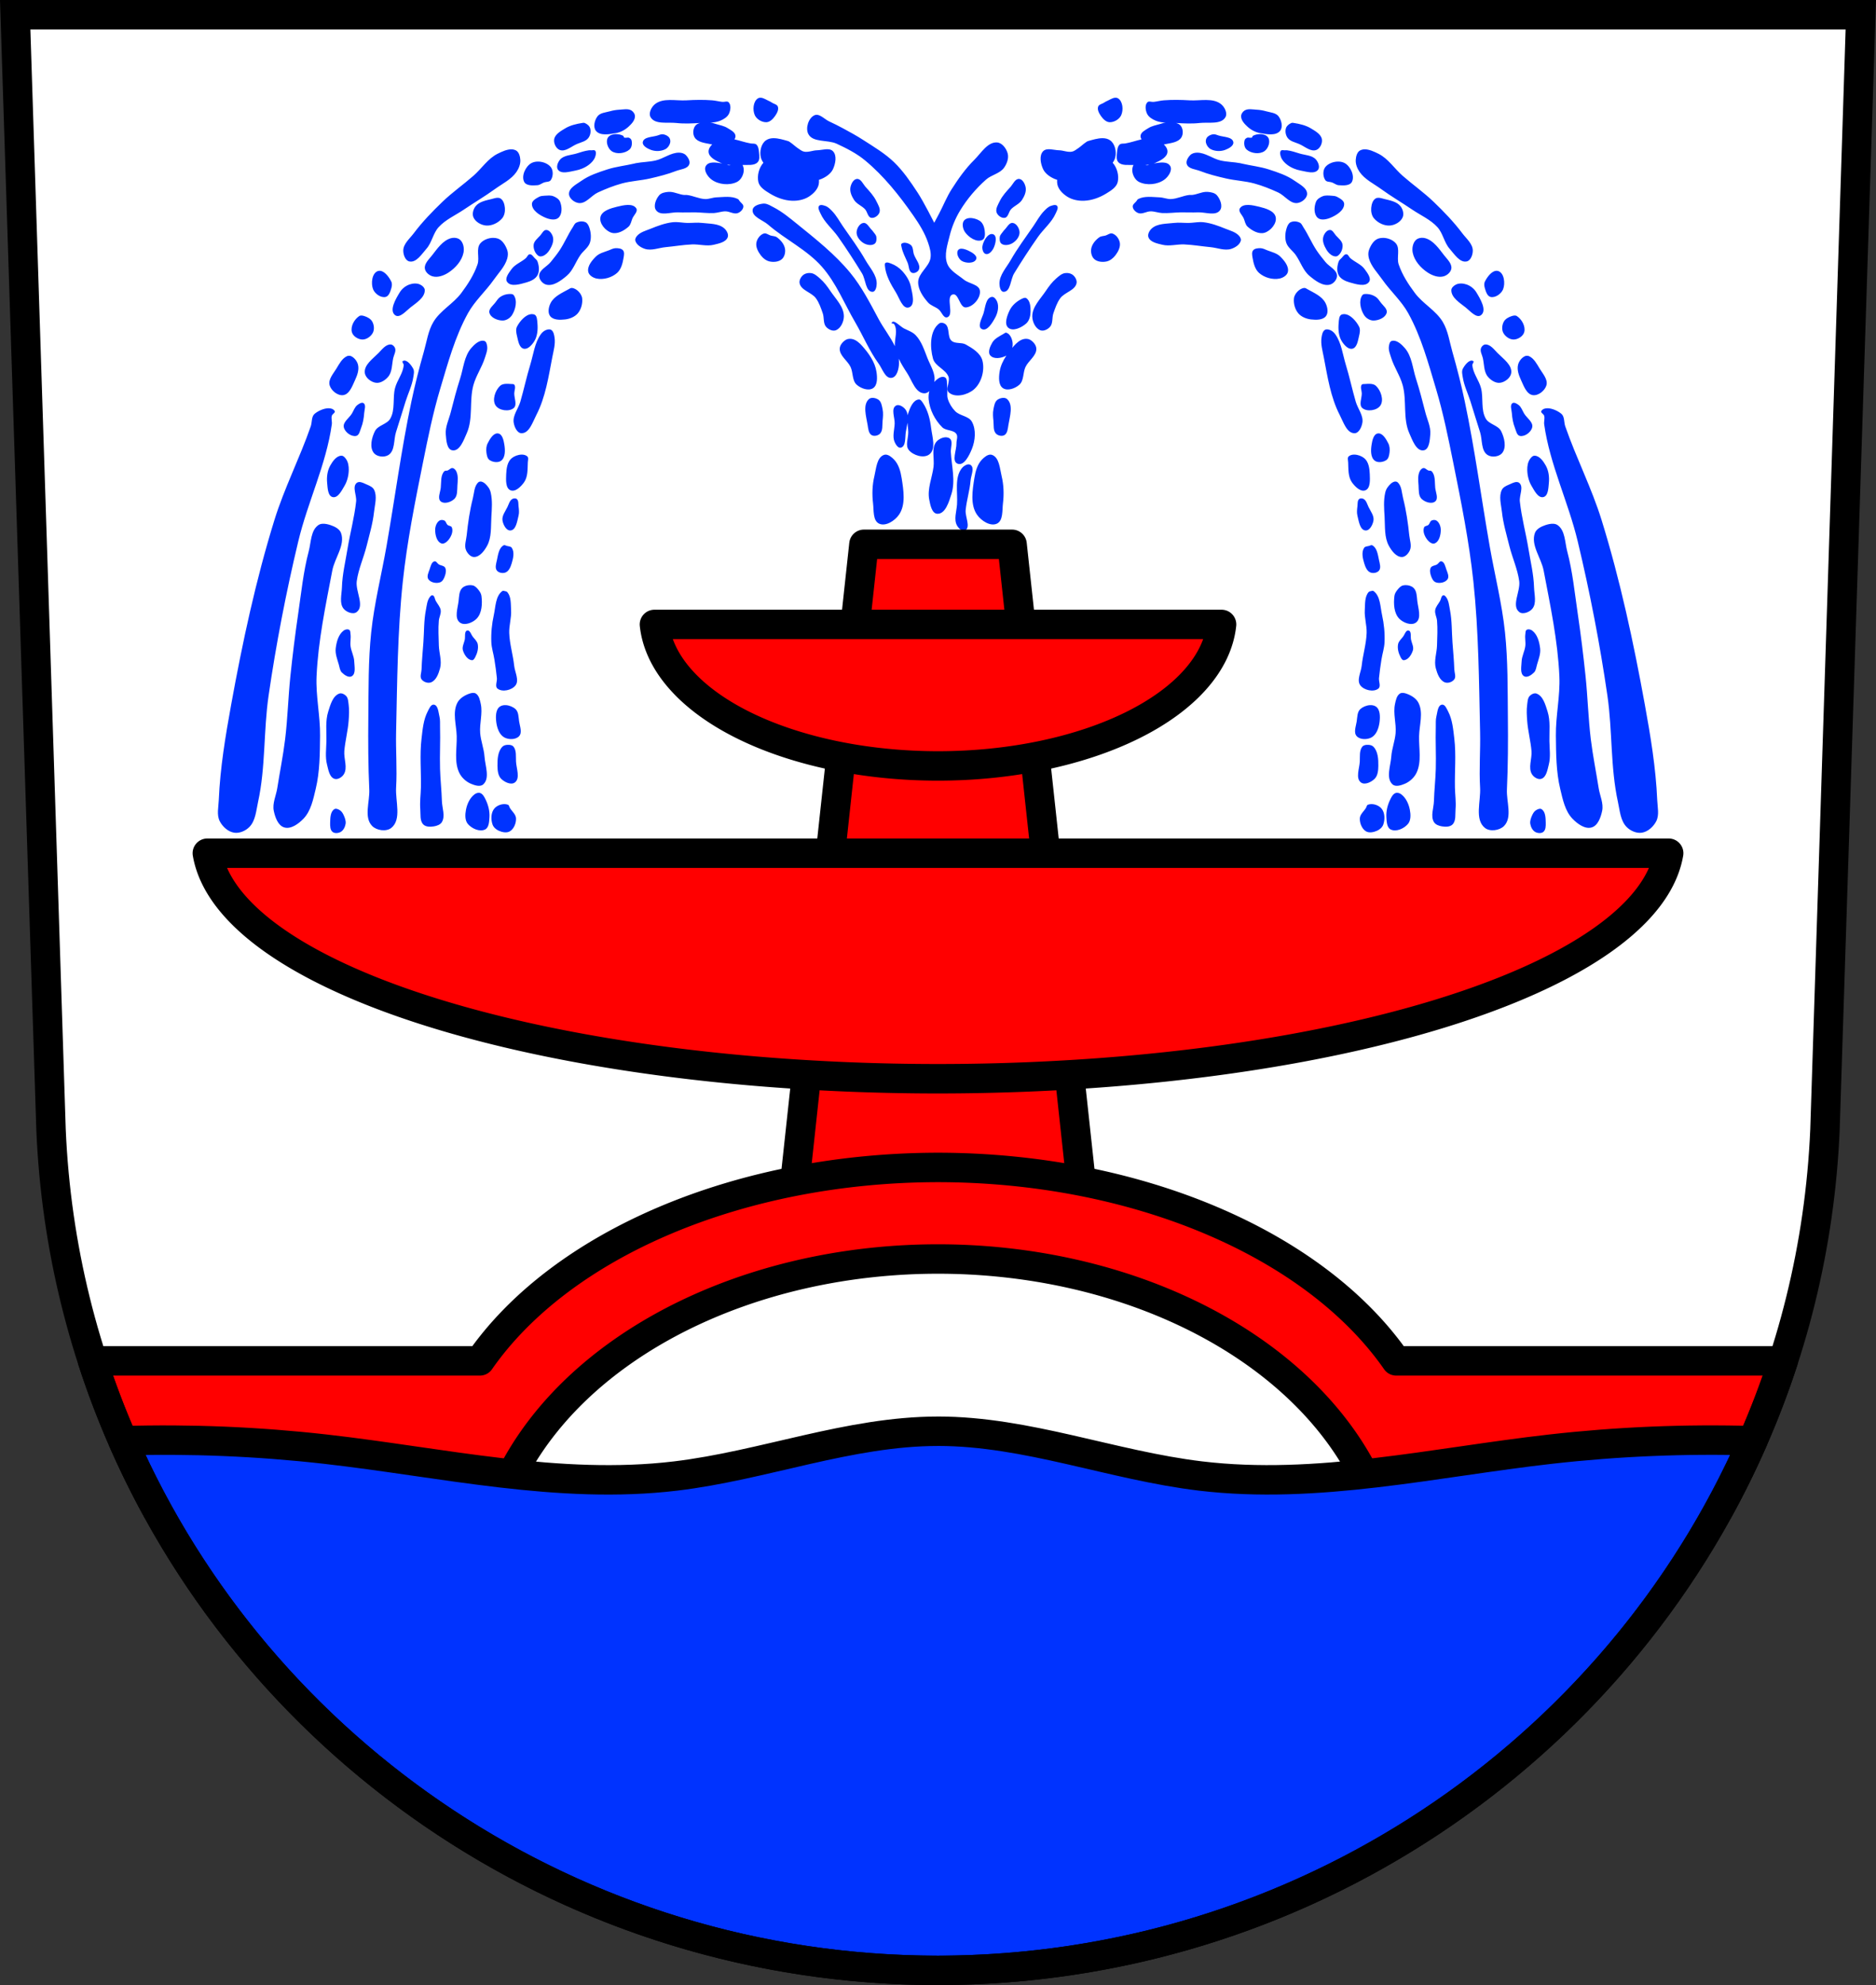 <svg xmlns="http://www.w3.org/2000/svg" width="701.33" height="741.77" viewBox="0 0 701.334 741.769"><rect x="0" y="0" width="701.334" height="741.769" fill="#333333" stroke="none"/><g transform="translate(-13.875-68.906)"><g fill-rule="evenodd"><path d="m19.555 74.41l13.398 416.62c7.415 175.25 153.92 314.05 331.59 314.14 177.51-.215 324.07-139.06 331.59-314.14l13.398-416.62h-344.98z" fill="#fff"/><path d="m298.28 105.41c-.374-.023-.73.047-1.059.256-1.795 1.143-2.042 4.335-1.168 6.275.699 1.552 2.678 2.702 4.379 2.627 1.322-.058 2.45-1.253 3.211-2.336.7-.995 1.438-2.359 1.021-3.502-.3-.824-1.448-.99-2.189-1.459-.24-.152-.467-.33-.729-.439-1.078-.451-2.346-1.352-3.467-1.422m132.53 0c-1.121.07-2.389.971-3.467 1.422-.262.11-.489.288-.729.439-.741.469-1.889.635-2.189 1.459-.416 1.143.322 2.507 1.021 3.502.761 1.083 1.889 2.277 3.211 2.336 1.7.075 3.68-1.075 4.379-2.627.874-1.94.627-5.132-1.168-6.275-.328-.209-.685-.279-1.059-.256m-155.48.818c-1.607.006-3.214.067-4.816.166-3.963.244-8.75-1.054-11.822 1.461-1.31 1.072-2.436 3.342-1.605 4.816 1.616 2.869 6.36 1.822 9.633 2.189 2.936.329 5.913.171 8.863.002-.641.152-1.22.419-1.656.9-1 1.106-1.15 3.182-.381 4.461 1.118 1.86 3.864 2.115 5.99 2.549.192.039.394.074.59.113-.809.763-1.377 1.675-1.355 2.689.045 2.074 2.692 3.365 4.588 4.207.178.079.363.137.545.203-2.303-.384-5.091-.86-6.152.943-.937 1.591.676 4.01 2.166 5.098 2.549 1.865 6.591 2.271 9.432.893 1.41-.684 2.371-2.394 2.549-3.951.088-.771-.029-1.718-.426-2.42l.045-.002c1.898-.082 4.293.352 5.607-1.02.86-.898.632-2.458.51-3.695-.102-1.03-.235-2.257-1.02-2.932-.524-.451-1.356-.272-2.039-.383-2.01-.326-4.081-1.084-6.121-1.535.25-.395.405-.82.385-1.268-.063-1.38-1.763-2.195-2.932-2.932-1.296-.817-2.862-1.098-4.332-1.529-.712-.209-1.426-.492-2.168-.51 1.315-.074 2.607-.253 3.805-.76 1.274-.539 2.64-1.367 3.211-2.627.582-1.286.838-3.22-.146-4.232-.544-.559-1.559-.063-2.334-.146-1.272-.137-2.519-.486-3.795-.584-1.601-.122-3.209-.172-4.816-.166m178.44 0c-1.607-.006-3.216.044-4.816.166-1.276.098-2.522.447-3.795.584-.775.084-1.79-.413-2.334.146-.984 1.012-.729 2.946-.146 4.232.571 1.26 1.937 2.088 3.211 2.627 1.198.507 2.489.686 3.805.76-.742.017-1.456.301-2.168.51-1.47.431-3.036.713-4.332 1.529-1.169.737-2.869 1.551-2.932 2.932-.02.448.135.873.385 1.268-2.04.451-4.108 1.209-6.121 1.535-.683.11-1.515-.068-2.039.383-.784.675-.917 1.902-1.02 2.932-.123 1.238-.351 2.797.51 3.695 1.314 1.372 3.709.938 5.607 1.02l.045.002c-.397.702-.514 1.649-.426 2.42.178 1.557 1.139 3.267 2.549 3.951 2.841 1.379 6.883.972 9.432-.893 1.49-1.09 3.103-3.506 2.166-5.098-1.062-1.804-3.849-1.328-6.152-.943.182-.066.367-.124.545-.203 1.896-.842 4.543-2.133 4.588-4.207.022-1.014-.546-1.927-1.355-2.689.196-.039.398-.074.59-.113 2.126-.434 4.872-.689 5.99-2.549.769-1.279.621-3.355-.381-4.461-.436-.481-1.015-.748-1.656-.9 2.95.169 5.927.328 8.863-.002 3.272-.367 8.02.68 9.633-2.189.83-1.475-.296-3.744-1.605-4.816-3.073-2.515-7.859-1.217-11.822-1.461-1.602-.099-3.209-.16-4.816-.166m-206.01 3.492c-.781.016-1.591.14-2.346.178-1.182.06-2.363.262-3.502.584-1.617.457-3.66.555-4.672 1.896-1.09 1.445-1.711 3.985-.582 5.4 1.557 1.954 4.982 1.306 7.443.875 1.715-.3 3.38-1.165 4.67-2.334 1.15-1.042 2.464-2.389 2.48-3.941.009-.851-.586-1.746-1.313-2.189-.645-.393-1.399-.485-2.18-.469m233.59 0c-.781-.016-1.534.075-2.18.469-.727.443-1.322 1.338-1.313 2.189.017 1.552 1.33 2.899 2.48 3.941 1.29 1.169 2.955 2.034 4.67 2.334 2.461.431 5.886 1.079 7.443-.875 1.129-1.416.508-3.955-.582-5.4-1.012-1.342-3.055-1.439-4.672-1.896-1.139-.322-2.32-.524-3.502-.584-.755-.038-1.565-.162-2.346-.178m-162.32 2.092c-.23.015-.458.068-.686.172-2.215 1.01-3.385 4.744-2.311 6.928 1.654 3.363 7.219 2.122 10.621 3.693 3.726 1.721 7.456 3.617 10.619 6.232 7.02 5.804 12.794 13.08 18.01 20.549 2.208 3.163 4.295 6.508 5.541 10.158.63 1.844 1.23 3.847.924 5.771-.529 3.331-4.579 5.631-4.617 9-.032 2.822 1.824 5.505 3.693 7.619 1.032 1.167 2.696 1.582 3.926 2.539 1.16.903 1.824 3.423 3.232 3 2.806-.843-.745-7.75 2.076-8.541 2.201-.617 2.566 4.939 4.85 4.848 2.727-.109 5.662-3.526 5.309-6.232-.315-2.413-4.119-2.615-6-4.156-2.232-1.827-5.222-3.3-6.232-6-1.218-3.257.093-7.01.922-10.391.815-3.317 2.153-6.546 3.926-9.465 2.609-4.295 5.939-8.207 9.697-11.543 1.995-1.771 5.137-2.22 6.693-4.387 1.067-1.486 1.841-3.539 1.387-5.311-.473-1.846-2.027-3.998-3.926-4.156-3.558-.296-6 3.951-8.541 6.465-3.313 3.283-6.04 7.144-8.543 11.08-1.807 2.848-3.054 6.02-4.617 9-.606 1.159-1.848 3.463-1.848 3.463 0 0-3.867-7.715-6.232-11.313-2.622-3.987-5.34-7.999-8.773-11.313-3.412-3.292-7.559-5.739-11.543-8.311-2.462-1.589-5.04-3-7.619-4.387-1.667-.896-3.359-1.753-5.08-2.541-1.592-.729-3.245-2.583-4.854-2.48m-87.03 2.99c-.149.008-.299.036-.443.059-2.22.345-4.503.875-6.422 2.043-1.646 1-3.791 2.182-4.086 4.086-.226 1.462.67 3.39 2.043 3.941 2.099.843 4.347-1.289 6.422-2.189 1.518-.658 3.418-.989 4.379-2.336.715-1 .985-2.484.584-3.648-.303-.879-1.18-1.557-2.045-1.896-.136-.053-.283-.066-.432-.059m265.12 0c-.149-.008-.296.005-.432.059-.865.34-1.742 1.018-2.045 1.896-.401 1.165-.131 2.646.584 3.648.961 1.347 2.861 1.678 4.379 2.336 2.075.9 4.323 3.03 6.422 2.189 1.373-.552 2.269-2.479 2.043-3.941-.295-1.904-2.44-3.084-4.086-4.086-1.919-1.168-4.202-1.698-6.422-2.043-.144-.022-.294-.051-.443-.059m-253.3 4.234c-1.078.065-2.084.44-2.629 1.223-1 1.443-.12 4.093 1.314 5.109 1.833 1.298 5.03.907 6.713-.584.892-.792 1.072-2.359.73-3.502-.118-.396-.5-.704-.875-.877-.576-.265-1.372.207-1.898-.146-.181-.121-.1-.477-.291-.582-.836-.459-1.987-.706-3.064-.641m241.49 0c-1.078-.065-2.229.181-3.064.641-.191.105-.11.461-.291.582-.526.354-1.322-.119-1.898.146-.375.172-.757.481-.875.877-.341 1.143-.161 2.71.73 3.502 1.68 1.491 4.88 1.882 6.713.584 1.435-1.016 2.319-3.667 1.314-5.109-.545-.783-1.551-1.158-2.629-1.223m-224.05.051c-.516.058-1.029.281-1.525.443-1.925.629-5.204.484-5.547 2.48-.239 1.391 1.741 2.431 3.064 2.92 1.691.624 3.81.556 5.4-.293.858-.458 1.516-1.39 1.752-2.334.155-.621.073-1.372-.291-1.898-.508-.734-1.453-1.178-2.336-1.313-.172-.026-.345-.025-.518-.006m206.62 0c-.172-.019-.345-.02-.518.006-.883.134-1.828.578-2.336 1.313-.364.526-.447 1.278-.291 1.898.236.944.894 1.876 1.752 2.334 1.59.849 3.709.917 5.4.293 1.324-.488 3.303-1.529 3.064-2.92-.343-1.996-3.622-1.851-5.547-2.48-.497-.162-1.01-.386-1.525-.443m-164.77 1.459c-1.063 0-2.066.221-2.908.824-1.77 1.268-2.391 4.12-1.912 6.244.174.769.531 1.469.988 2.119-1.67 1.844-2.421 4.824-1.881 7.186.455 1.991 2.591 3.268 4.334 4.334 2.476 1.514 5.385 2.571 8.285 2.676 2.142.077 4.436-.379 6.244-1.529 1.657-1.054 3.301-2.664 3.697-4.588.111-.541.133-1.119.088-1.699.315-.099.627-.211.932-.34 1.748-.74 3.537-1.973 4.332-3.697.926-2.01 1.512-5.02 0-6.627-1.369-1.459-3.99-.424-5.99-.383-1.623.033-3.251.834-4.842.51-.857-.175-1.564-.792-2.295-1.273-.986-.65-1.822-1.512-2.805-2.168-.285-.19-.561-.417-.891-.51-1.662-.469-3.605-1.079-5.377-1.078m122.92 0c-1.772 0-3.715.609-5.377 1.078-.33.093-.606.32-.891.51-.982.656-1.818 1.518-2.805 2.168-.731.481-1.438 1.099-2.295 1.273-1.591.324-3.219-.476-4.842-.51-2-.041-4.621-1.076-5.99.383-1.512 1.611-.926 4.621 0 6.627.795 1.724 2.584 2.957 4.332 3.697.304.129.616.241.932.34-.045.58-.024 1.158.088 1.699.396 1.924 2.04 3.534 3.697 4.588 1.809 1.15 4.102 1.607 6.244 1.529 2.9-.105 5.81-1.162 8.285-2.676 1.743-1.066 3.879-2.343 4.334-4.334.54-2.362-.211-5.341-1.881-7.186.457-.65.815-1.35.988-2.119.479-2.124-.142-4.977-1.912-6.244-.842-.603-1.845-.824-2.908-.824m-220.91 4.172c-1.719-.04-3.62.868-5.172 1.635-3.668 1.812-6 5.564-9.08 8.256-3.788 3.309-7.929 6.219-11.559 9.701-3.831 3.675-7.544 7.523-10.734 11.766-1.503 2-3.863 3.897-3.922 6.398-.037 1.57.737 3.794 2.271 4.129 2.595.566 4.641-2.757 6.398-4.748 2.038-2.31 2.468-5.77 4.541-8.05 2.595-2.852 6.303-4.442 9.494-6.605 3.822-2.592 7.821-4.926 11.559-7.639 2.774-2.01 6.105-3.576 8.05-6.398.902-1.308 1.55-2.956 1.445-4.541-.085-1.29-.503-2.916-1.652-3.508-.513-.264-1.066-.383-1.639-.396m318.9 0c-.573.013-1.126.132-1.639.396-1.149.592-1.567 2.218-1.652 3.508-.105 1.585.544 3.233 1.445 4.541 1.946 2.822 5.276 4.385 8.05 6.398 3.738 2.712 7.736 5.05 11.559 7.639 3.191 2.164 6.899 3.754 9.494 6.605 2.074 2.279 2.503 5.739 4.541 8.05 1.757 1.991 3.804 5.314 6.398 4.748 1.534-.335 2.308-2.559 2.271-4.129-.059-2.501-2.418-4.399-3.922-6.398-3.19-4.243-6.904-8.09-10.734-11.766-3.63-3.483-7.77-6.392-11.559-9.701-3.081-2.692-5.414-6.444-9.08-8.256-1.552-.767-3.453-1.675-5.172-1.635m-288.31.305c-.263.012-.545.067-.789.055-.292-.014-.587-.037-.877 0-1.545.196-3.037.699-4.523 1.166-2.13.669-4.835.632-6.277 2.336-.832.983-1.526 2.783-.729 3.795 1.327 1.683 4.314.674 6.422.291 1.823-.331 3.633-1.066 5.107-2.188.992-.755 1.923-1.744 2.336-2.92.258-.735.522-1.759 0-2.336-.164-.181-.407-.211-.67-.199m257.72 0c-.263-.012-.506.018-.67.199-.522.577-.258 1.601 0 2.336.412 1.176 1.344 2.165 2.336 2.92 1.474 1.122 3.285 1.856 5.107 2.188 2.108.383 5.095 1.392 6.422-.291.798-1.012.104-2.812-.729-3.795-1.442-1.704-4.148-1.667-6.277-2.336-1.486-.467-2.978-.97-4.523-1.166-.29-.037-.585-.014-.877 0-.244.012-.526-.043-.789-.055m-225.67.93c-3.077-.027-5.761 2.221-8.758 2.92-2.439.569-4.984.547-7.443 1.021-.197.038-.389.099-.584.145-3.345.782-6.803 1.128-10.07 2.189-3.336 1.083-6.768 2.209-9.633 4.232-1.856 1.31-4.754 2.693-4.672 4.963.059 1.652 2.01 3.159 3.648 3.357 2.702.326 4.681-2.802 7.152-3.941 2.88-1.328 5.846-2.514 8.904-3.355 3.478-.957 7.14-1.082 10.654-1.898 3.255-.756 6.52-1.559 9.633-2.773 1.723-.672 4.287-.759 4.963-2.48.456-1.161-.424-2.631-1.314-3.504-.626-.614-1.603-.867-2.48-.875m193.62 0c-.877.008-1.854.261-2.48.875-.89.873-1.77 2.343-1.314 3.504.676 1.721 3.24 1.808 4.963 2.48 3.113 1.214 6.378 2.02 9.633 2.773 3.514.816 7.176.942 10.654 1.898 3.058.841 6.02 2.027 8.904 3.355 2.472 1.14 4.45 4.267 7.152 3.941 1.641-.198 3.589-1.706 3.648-3.357.082-2.27-2.816-3.653-4.672-4.963-2.865-2.023-6.297-3.149-9.633-4.232-3.267-1.061-6.725-1.408-10.07-2.189-.195-.046-.387-.107-.584-.145-2.459-.475-5-.453-7.443-1.021-2.997-.699-5.681-2.947-8.758-2.92m-246.02 3.344c-1.015-.055-2.01.12-2.82.564-2.193 1.21-3.841 4.798-2.684 7.02.786 1.51 3.256 1.366 4.953 1.238.892-.067 1.639-.72 2.477-1.033.815-.305 1.968-.12 2.477-.826.966-1.34 1.047-3.676 0-4.953-.973-1.187-2.71-1.918-4.402-2.01m298.42 0c-1.692.092-3.429.823-4.402 2.01-1.047 1.277-.966 3.614 0 4.953.509.706 1.662.521 2.477.826.838.314 1.585.966 2.477 1.033 1.697.127 4.167.271 4.953-1.238 1.157-2.221-.491-5.81-2.684-7.02-.806-.445-1.805-.62-2.82-.564m-228.07 1.148c.443.073.892.124 1.346.154-.249.059-.498.097-.742.074-.215-.02-.41-.121-.604-.229m157.72 0c-.194.107-.389.209-.604.229-.244.023-.493-.015-.742-.074.454-.03.902-.082 1.346-.154m-109.2 5.328c-1.329.117-2.182 1.873-2.422 3.186-.294 1.613.504 3.345 1.402 4.717.974 1.488 2.87 2.134 4.078 3.439.889.96 1.01 2.935 2.295 3.188 1.18.232 2.616-.794 3.059-1.912.55-1.389-.492-2.991-1.146-4.334-.956-1.963-2.485-3.607-3.951-5.225-1.01-1.114-1.817-3.19-3.314-3.059m60.674 0c-1.497-.132-2.305 1.945-3.314 3.059-1.467 1.618-2.995 3.261-3.951 5.225-.654 1.343-1.696 2.945-1.146 4.334.442 1.118 1.879 2.144 3.059 1.912 1.284-.252 1.406-2.227 2.295-3.188 1.209-1.305 3.104-1.951 4.078-3.439.898-1.372 1.697-3.104 1.402-4.717-.239-1.312-1.093-3.069-2.422-3.186m-130.41 4.838c-.246-.016-.492-.016-.74.004-1.219.099-2.645.347-3.441 1.275-1.242 1.448-2.284 4.075-1.146 5.607 1.653 2.227 5.513.638 8.283.766 2.122.098 4.249-.039 6.373 0 2.338.042 4.675.387 7.01.254 1.416-.081 2.789-.625 4.207-.637 1.586-.013 3.235 1.208 4.715.637.985-.38 1.988-1.368 2.039-2.422.04-.824-.904-1.382-1.402-2.039-.2-.264-.342-.611-.637-.764-2.384-1.234-5.346-.732-8.03-.637-1.417.05-2.788.685-4.205.637-2.349-.08-4.547-1.273-6.883-1.529-.338-.037-.681.033-1.02 0-1.734-.168-3.403-1.044-5.123-1.152m200.15 0c-1.72.109-3.389.984-5.123 1.152-.338.033-.682-.037-1.02 0-2.336.256-4.534 1.449-6.883 1.529-1.417.048-2.788-.586-4.205-.637-2.683-.095-5.645-.597-8.03.637-.295.153-.436.499-.637.764-.498.657-1.443 1.215-1.402 2.039.051 1.054 1.055 2.042 2.039 2.422 1.48.571 3.129-.649 4.715-.637 1.418.011 2.791.556 4.207.637 2.334.133 4.672-.211 7.01-.254 2.124-.039 4.251.098 6.373 0 2.77-.128 6.63 1.461 8.283-.766 1.137-1.532.096-4.159-1.146-5.607-.796-.929-2.222-1.177-3.441-1.275-.248-.02-.495-.019-.74-.004m-245.48 1.352c-.56 0-1.129.041-1.68.078-.7.047-1.446.081-2.064.412-1.115.597-2.684 1.419-2.684 2.684 0 2.433 2.913 4.229 5.16 5.16 1.462.606 3.573 1.06 4.748 0 1.49-1.343 1.375-4.128.619-5.986-.405-.995-1.478-1.667-2.477-2.064-.512-.204-1.063-.273-1.623-.283m290.8 0c-.56 0-1.111.079-1.623.283-.999.397-2.071 1.069-2.477 2.064-.756 1.858-.87 4.643.619 5.986 1.175 1.06 3.286.606 4.748 0 2.247-.931 5.16-2.728 5.16-5.16 0-1.265-1.568-2.087-2.684-2.684-.619-.331-1.364-.365-2.064-.412-.55-.037-1.12-.088-1.68-.078m-310.17.857c-.702.034-1.454.294-2.123.459-2.123.524-4.621.974-5.984 2.684-.875 1.097-1.37 2.833-.826 4.127.732 1.742 2.865 2.948 4.748 3.096 2.18.171 4.57-1.014 5.984-2.682.874-1.031 1.156-2.576 1.033-3.922-.118-1.287-.54-2.852-1.652-3.51-.356-.211-.759-.272-1.18-.252m329.54 0c-.421-.02-.824.041-1.18.252-1.113.658-1.535 2.222-1.652 3.51-.123 1.346.159 2.891 1.033 3.922 1.414 1.668 3.804 2.853 5.984 2.682 1.884-.148 4.02-1.354 4.748-3.096.544-1.294.049-3.03-.826-4.127-1.364-1.709-3.861-2.16-5.984-2.684-.669-.165-1.421-.425-2.123-.459m-229.64 2.174c-.17-.013-.341-.011-.514.006-1.511.146-3.749.801-3.926 2.309-.31 2.649 3.756 3.794 5.771 5.541 6.421 5.566 14.458 9.333 20.09 15.699 5.35 6.05 8.396 13.801 12.467 20.777 2.987 5.12 5.291 10.672 8.773 15.469 1.408 1.94 2.474 5.641 4.848 5.311 2.045-.284 2.742-3.476 2.771-5.541.008-.552-.038-1.094-.107-1.631.875 1.855 1.982 3.62 3.107 5.324 1.835 2.779 3.135 7.581 6.465 7.619.688.008 1.315-.316 1.855-.816-.258 1.028-.338 2.108-.24 3.125.369 3.837 2.343 7.675 5.08 10.389 1.393 1.381 4.264.879 5.311 2.539.615.977-.035 2.309 0 3.463.077 2.543-1.927 6.742.461 7.619 2.401.881 4.357-3.167 5.311-5.541 1.262-3.142 1.637-7.194 0-10.158-1.187-2.15-4.517-2.169-6.234-3.924-1.255-1.283-2.247-2.902-2.77-4.619-.448-1.474.007-3.095-.23-4.617-.185-1.18.17-2.984-.924-3.463-1.317-.577-2.852.62-3.916 1.791.66-3.02-1.415-6.06-2.549-8.947-1.171-2.979-2.181-6.223-4.387-8.543-1.164-1.224-2.883-1.768-4.387-2.539-1.502-.77-3.893-3.603-4.617-2.078-.148.311.736.175.924.463 1.501 2.301.138 5.447.283 8.238-1.649-3.467-4.252-6.727-6.05-10.09-3.202-5.966-6.317-12.09-10.621-17.314-5.713-6.937-12.868-12.587-19.854-18.24-2.789-2.257-5.589-4.581-8.773-6.232-1.078-.559-2.217-1.303-3.41-1.391m-51.16.5c-1.353.03-2.84.387-4.01.674-2.374.58-5.723 1.524-6.191 3.922-.454 2.324 1.871 5.069 4.129 5.779 2.159.679 4.723-.748 6.398-2.27.843-.766.998-2.048 1.445-3.096.522-1.222 2.146-2.589 1.443-3.717-.639-1.026-1.858-1.323-3.211-1.293m232.05 0c-1.353-.03-2.572.267-3.211 1.293-.703 1.128.921 2.495 1.443 3.717.447 1.047.602 2.33 1.445 3.096 1.675 1.522 4.24 2.949 6.398 2.27 2.258-.71 4.583-3.456 4.129-5.779-.469-2.398-3.818-3.342-6.191-3.922-1.174-.287-2.661-.644-4.01-.674m-159.76.025c-.3.013-.566.102-.75.322-.609.729.129 1.935.51 2.805 1.473 3.362 4.516 5.79 6.627 8.793 3.123 4.444 6.081 9.01 8.922 13.639 1.383 2.255 1.307 6.957 3.951 6.881 1.139-.033 1.519-1.919 1.529-3.059.029-3.249-2.599-5.968-4.205-8.793-2.499-4.394-5.545-8.456-8.412-12.619-1.331-1.932-2.44-4.055-4.078-5.734-.741-.76-1.543-1.576-2.551-1.912-.453-.151-1.044-.343-1.543-.322m87.47 0c-.499-.021-1.09.171-1.543.322-1.01.336-1.809 1.152-2.551 1.912-1.638 1.68-2.748 3.802-4.078 5.734-2.867 4.163-5.913 8.225-8.412 12.619-1.606 2.825-4.234 5.544-4.205 8.793 0 1.14.39 3.03 1.529 3.059 2.644.076 2.568-4.626 3.951-6.881 2.84-4.63 5.799-9.194 8.922-13.639 2.111-3 5.154-5.431 6.627-8.793.381-.87 1.118-2.075.51-2.805-.184-.22-.45-.31-.75-.322m-31.941 4.869c-.763.048-1.462.287-1.963.793-1.039 1.05-.62 3.204.211 4.426 1.344 1.977 4.389 4.01 6.533 2.951 1.101-.542 1-2.365.844-3.582-.172-1.341-.752-2.866-1.896-3.584-1.01-.631-2.456-1.083-3.729-1m-144.9 1.254c-.765-.028-1.562.165-2.207.512-.606.326-.86 1.077-1.238 1.652-1.828 2.782-3.117 5.893-4.955 8.668-1 1.514-2.168 2.918-3.303 4.336-1.404 1.754-4.316 2.914-4.334 5.16-.012 1.418 1.306 2.965 2.684 3.303 2.694.66 5.513-1.519 7.637-3.303 2.397-2.01 3.342-5.296 5.16-7.844 1.111-1.557 2.925-2.72 3.51-4.541.568-1.77.385-3.812-.207-5.574-.267-.796-.689-1.699-1.445-2.064-.396-.191-.842-.288-1.301-.305m266.21 0c-.459.017-.905.113-1.301.305-.756.366-1.178 1.268-1.445 2.064-.592 1.762-.775 3.804-.207 5.574.584 1.822 2.398 2.984 3.51 4.541 1.818 2.547 2.764 5.831 5.16 7.844 2.124 1.784 4.943 3.962 7.637 3.303 1.378-.337 2.695-1.884 2.684-3.303-.018-2.246-2.93-3.406-4.334-5.16-1.135-1.418-2.3-2.822-3.303-4.336-1.838-2.775-3.127-5.886-4.955-8.668-.378-.575-.632-1.327-1.238-1.652-.645-.347-1.442-.54-2.207-.512m-231.03.258c-.456 0-.911.003-1.365.059-2.816.343-5.529 1.354-8.156 2.422-1.778.723-3.841 1.227-5.1 2.676-.414.477-.799 1.175-.637 1.785.402 1.514 2.078 2.576 3.568 3.059 2.474.802 5.186-.396 7.775-.637 3.275-.304 6.529-.875 9.814-1.02 2.717-.119 5.514.769 8.156.127 1.921-.467 4.536-.952 5.225-2.805.412-1.109-.386-2.53-1.273-3.313-2.133-1.881-5.462-1.697-8.285-2.039-1.856-.225-3.739.043-5.607 0-1.371-.032-2.747-.284-4.115-.314m195.85 0c-1.368.031-2.744.283-4.115.314-1.869.043-3.752-.225-5.607 0-2.823.342-6.152.159-8.285 2.039-.888.783-1.685 2.203-1.273 3.313.688 1.853 3.304 2.338 5.225 2.805 2.642.642 5.44-.246 8.156-.127 3.286.144 6.54.715 9.814 1.02 2.589.241 5.302 1.438 7.775.637 1.49-.483 3.166-1.544 3.568-3.059.162-.61-.223-1.308-.637-1.785-1.259-1.449-3.322-1.953-5.1-2.676-2.628-1.068-5.341-2.079-8.156-2.422-.454-.056-.909-.069-1.365-.059m-125.84.314c-1.45.186-2.536 2.107-2.549 3.568-.015 1.65 1.357 3.287 2.805 4.078 1.156.632 2.9.921 3.951.127.699-.528.766-1.683.637-2.549-.109-.735-.716-1.306-1.146-1.912-.192-.271-.404-.529-.639-.764-.939-.939-1.742-2.718-3.059-2.549m55.83 0c-1.316-.169-2.12 1.61-3.059 2.549-.235.235-.447.493-.639.764-.43.606-1.037 1.177-1.146 1.912-.129.866-.062 2.02.637 2.549 1.052.794 2.795.505 3.951-.127 1.448-.792 2.819-2.428 2.805-4.078-.013-1.462-1.099-3.382-2.549-3.568m-174.37 2.623c-1.022-.045-1.594 1.298-2.271 2.064-.948 1.073-2.339 2.083-2.477 3.508-.144 1.502.59 3.31 1.857 4.129.462.299 1.139.2 1.652 0 1.044-.406 1.899-1.31 2.477-2.27.844-1.401 1.635-3.161 1.238-4.748-.295-1.181-1.26-2.63-2.477-2.684m292.92 0c-1.216.053-2.181 1.503-2.477 2.684-.397 1.587.395 3.347 1.238 4.748.578.96 1.433 1.863 2.477 2.27.513.2 1.19.299 1.652 0 1.267-.819 2-2.627 1.857-4.129-.137-1.425-1.528-2.435-2.477-3.508-.677-.766-1.25-2.109-2.271-2.064m-211.27 1.275c-.106.003-.212.02-.318.053-1.415.434-2.548 1.984-2.803 3.441-.287 1.641.646 3.39 1.656 4.715.815 1.068 2 2.02 3.314 2.295 1.525.32 3.433.153 4.588-.893.986-.893 1.361-2.511 1.146-3.824-.284-1.745-1.613-3.316-3.059-4.334-.649-.457-1.53-.416-2.293-.637-.746-.215-1.49-.838-2.232-.816m129.63 0c-.742-.022-1.487.601-2.232.816-.762.22-1.644.18-2.293.637-1.446 1.018-2.774 2.589-3.059 4.334-.214 1.313.16 2.931 1.146 3.824 1.155 1.046 3.063 1.212 4.588.893 1.315-.276 2.5-1.227 3.314-2.295 1.01-1.325 1.943-3.074 1.656-4.715-.255-1.458-1.388-3.01-2.803-3.441-.106-.032-.212-.05-.318-.053m-44.93.254c-1.604.175-3.02 2.794-3.311 4.512-.176 1.056.229 2.686 1.266 2.951 1.212.309 2.428-1.184 2.951-2.32.706-1.533 1.376-4.485-.211-5.059-.234-.085-.466-.109-.695-.084m-200.67 1.404c-.476-.019-.953.038-1.381.162-3.04.882-5.067 3.905-7.02 6.398-1.157 1.479-2.954 3.097-2.684 4.955.196 1.348 1.577 2.52 2.889 2.889 1.976.556 4.272-.315 5.986-1.443 2.586-1.702 4.977-4.394 5.574-7.432.316-1.605-.038-3.639-1.24-4.748-.546-.503-1.334-.749-2.127-.781m361.58 0c-.793.032-1.581.278-2.127.781-1.202 1.109-1.556 3.143-1.24 4.748.597 3.038 2.988 5.73 5.574 7.432 1.715 1.128 4.01 1.999 5.986 1.443 1.311-.369 2.693-1.541 2.889-2.889.27-1.858-1.526-3.476-2.684-4.955-1.951-2.493-3.977-5.517-7.02-6.398-.428-.124-.905-.182-1.381-.162m-347.15.019c-1.769.016-3.648.767-4.748 2.027-1.743 1.997-.227 5.368-1.074 7.879-1.316 3.9-3.623 7.446-6.088 10.742-2.983 3.989-7.823 6.473-10.385 10.744-2 3.335-2.513 7.363-3.582 11.1-1.759 6.152-3.337 12.362-4.656 18.623-3.773 17.897-6.158 36.06-9.311 54.08-1.881 10.749-4.589 21.378-5.73 32.23-1.112 10.572-.966 21.243-1.074 31.873-.091 8.953-.053 17.915.359 26.859.209 4.545-2.11 10.358 1.074 13.609 1.679 1.714 5.291 2.217 7.162.715 3.938-3.16 1.492-10 1.791-15.04.41-6.912-.154-13.85 0-20.771.418-18.756.518-37.57 2.506-56.22 1.591-14.929 4.558-29.689 7.521-44.41 1.863-9.254 3.739-18.533 6.445-27.576 2.88-9.624 5.529-19.496 10.385-28.29 2.55-4.62 6.639-8.216 9.67-12.535 1.788-2.548 4.143-4.888 5.01-7.877.3-1.032.366-2.214 0-3.225-.635-1.753-1.8-3.741-3.58-4.297-.532-.166-1.11-.242-1.699-.236m332.73 0c-.59-.005-1.167.07-1.699.236-1.78.556-2.945 2.544-3.58 4.297-.366 1.01-.3 2.193 0 3.225.87 2.989 3.226 5.329 5.01 7.877 3.03 4.319 7.12 7.916 9.67 12.535 4.855 8.795 7.505 18.667 10.385 28.29 2.706 9.04 4.582 18.322 6.445 27.576 2.964 14.718 5.931 29.478 7.521 44.41 1.988 18.655 2.088 37.469 2.506 56.22.154 6.922-.41 13.86 0 20.771.299 5.04-2.147 11.881 1.791 15.04 1.871 1.502 5.483.999 7.162-.715 3.184-3.251.865-9.06 1.074-13.609.412-8.944.451-17.906.359-26.859-.108-10.63.038-21.301-1.074-31.873-1.142-10.852-3.85-21.482-5.73-32.23-3.153-18.02-5.538-36.18-9.311-54.08-1.32-6.261-2.897-12.471-4.656-18.623-1.069-3.739-1.582-7.767-3.582-11.1-2.562-4.272-7.402-6.755-10.385-10.744-2.465-3.297-4.771-6.842-6.088-10.742-.848-2.511.669-5.882-1.074-7.879-1.1-1.26-2.979-2.01-4.748-2.027m-178.79 1.828c-.473-.012-.916.099-1.244.387-.289.253-.07.776 0 1.154.391 2.108 1.494 4.02 2.309 6 .511 1.243.362 3.214 1.617 3.695.868.333 2.162-.304 2.539-1.154.819-1.847-1.218-3.851-1.846-5.771-.378-1.157-.216-2.69-1.154-3.465-.561-.464-1.433-.827-2.221-.848m-108.03 2.029c-.936 0-1.812.486-2.684.826-1.634.638-3.497 1.042-4.748 2.271-1.536 1.51-3.351 3.676-2.889 5.779.284 1.291 1.802 2.207 3.096 2.477 2.582.538 5.645-.336 7.637-2.064 1.583-1.374 2.136-3.711 2.479-5.779.147-.885.353-1.983-.207-2.684-.584-.731-1.748-.826-2.684-.826m240.9 0c-.936 0-2.099.095-2.684.826-.56.701-.354 1.799-.207 2.684.342 2.068.896 4.405 2.479 5.779 1.991 1.729 5.06 2.602 7.637 2.064 1.294-.27 2.812-1.186 3.096-2.477.462-2.104-1.352-4.27-2.889-5.779-1.251-1.229-3.114-1.633-4.748-2.271-.872-.34-1.748-.826-2.684-.826m-111.7.191c-.503 0-.949.138-1.24.514-.859 1.106.091 3.244 1.266 4.01 1.543 1 4.846 1.093 5.48-.633.498-1.353-1.645-2.551-2.951-3.162-.717-.336-1.716-.724-2.555-.725m-161.4 2.08c-.68.042-.932.996-1.443 1.445-1.696 1.489-4.047 2.297-5.367 4.127-.98 1.359-2.604 3.369-1.652 4.748 1.368 1.983 4.905.859 7.225.207 1.58-.444 3.346-1.241 4.129-2.684.82-1.512.586-3.543 0-5.16-.183-.505-.645-.865-1.031-1.238-.564-.545-1.076-1.494-1.859-1.445m305.31 0c-.783-.049-1.295.9-1.859 1.445-.386.374-.848.733-1.031 1.238-.586 1.617-.82 3.648 0 5.16.783 1.442 2.549 2.24 4.129 2.684 2.319.652 5.857 1.776 7.225-.207.951-1.379-.672-3.389-1.652-4.748-1.32-1.83-3.671-2.638-5.367-4.127-.512-.449-.764-1.403-1.443-1.445m-171.85 3.078c-.17.016-.332.065-.475.164-.261.181-.253.607-.23.924.262 3.649 2.233 7.05 4.156 10.158 1.29 2.088 2.515 6.302 4.848 5.541 2.497-.815 1.244-5.281.693-7.85-.462-2.156-1.735-4.153-3.232-5.771-1.131-1.222-2.592-2.2-4.156-2.77-.491-.179-1.092-.443-1.604-.396m-189.48 3.102c-.251-.013-.504.019-.756.104-2.223.746-2.663 4.627-1.791 6.805.677 1.692 2.876 3.255 4.656 2.865 1.261-.276 1.774-1.987 2.148-3.223.242-.8.365-1.756 0-2.508-.813-1.673-2.499-3.952-4.258-4.04m417.35 0c-1.759.091-3.445 2.37-4.258 4.04-.365.752-.242 1.708 0 2.508.374 1.236.887 2.946 2.148 3.223 1.78.39 3.979-1.174 4.656-2.865.872-2.177.432-6.06-1.791-6.805-.252-.084-.505-.117-.756-.104m-256.92.82c-.818.032-1.654.295-2.25.809-.836.719-1.511 1.976-1.273 3.053.595 2.697 4.486 3.363 6.107 5.598 1.204 1.659 1.87 3.662 2.545 5.598.576 1.651.097 3.792 1.271 5.088.847.934 2.375 1.698 3.563 1.273 1.863-.667 2.997-3.112 3.053-5.09.102-3.641-3.063-6.641-5.088-9.668-1.105-1.652-2.314-3.279-3.816-4.58-.979-.848-2.029-1.837-3.309-2.035-.259-.04-.53-.055-.803-.045m96.48 0c-.273-.011-.544.005-.803.045-1.279.198-2.33 1.187-3.309 2.035-1.502 1.301-2.711 2.928-3.816 4.58-2.025 3.03-5.19 6.03-5.088 9.668.055 1.977 1.19 4.423 3.053 5.09 1.187.425 2.716-.339 3.563-1.273 1.174-1.295.695-3.437 1.271-5.088.675-1.935 1.341-3.939 2.545-5.598 1.622-2.235 5.513-2.901 6.107-5.598.237-1.077-.438-2.334-1.273-3.053-.596-.513-1.432-.777-2.25-.809m-243.87 3.926c-.681.015-1.369.154-1.988.371-1.443.506-2.782 1.563-3.582 2.865-1.531 2.494-4.11 6.81-1.791 8.596 1.692 1.303 4.056-1.539 5.73-2.865 2.193-1.737 5.371-3.65 5.371-6.447 0-.932-.945-1.753-1.789-2.148-.595-.278-1.27-.386-1.951-.371m391.25 0c-.681-.015-1.357.093-1.951.371-.844.395-1.789 1.216-1.789 2.148 0 2.797 3.178 4.711 5.371 6.447 1.674 1.326 4.04 4.168 5.73 2.865 2.319-1.786-.26-6.102-1.791-8.596-.8-1.303-2.139-2.359-3.582-2.865-.62-.217-1.307-.356-1.988-.371m-332.59 1.666c-.37-.015-.709.23-1.031.412-2.48 1.402-5.492 2.636-6.813 5.16-.766 1.464-1.212 3.643-.205 4.953 1.16 1.509 3.682 1.456 5.572 1.24 1.743-.199 3.609-.937 4.748-2.271 1.258-1.474 1.849-3.645 1.65-5.572-.104-1.01-.714-1.976-1.443-2.684-.663-.643-1.556-1.2-2.479-1.238m273.93 0c-.922.038-1.816.596-2.479 1.238-.729.707-1.339 1.673-1.443 2.684-.199 1.927.393 4.098 1.65 5.572 1.139 1.334 3.01 2.072 4.748 2.271 1.891.216 4.413.269 5.572-1.24 1.01-1.31.561-3.489-.205-4.953-1.321-2.524-4.333-3.759-6.813-5.16-.323-.182-.661-.428-1.031-.412m-296.96 2.248c-.174.003-.346.013-.504.022-1.086.056-2.188.437-3.098 1.033-.774.507-1.313 1.314-1.857 2.063-.888 1.222-2.656 2.462-2.27 3.922.49 1.848 3.041 2.894 4.953 2.891 1.357-.002 2.788-.916 3.51-2.064 1.323-2.104 2.092-5.428.619-7.43-.282-.383-.83-.444-1.354-.436m319.98 0c-.523-.008-1.072.052-1.354.436-1.473 2-.703 5.325.619 7.43.722 1.149 2.153 2.062 3.51 2.064 1.912.003 4.464-1.043 4.953-2.891.387-1.46-1.381-2.7-2.27-3.922-.544-.749-1.083-1.555-1.857-2.063-.91-.596-2.01-.977-3.098-1.033-.158-.008-.329-.018-.504-.022m-139.61 1.094c-.111-.017-.224-.014-.338.008-2.197.423-2.362 3.858-3 6-.575 1.93-2.474 5.06-.693 6 1.977 1.046 4.03-2.412 5.08-4.387.91-1.711 1.378-3.96.691-5.771-.287-.758-.965-1.738-1.74-1.854m12.213.349c-.405-.031-.871.172-1.238.35-1.911.925-3.711 2.467-4.617 4.387-.922 1.953-2.11 5.069-.461 6.465 1.752 1.484 4.98-.091 6.695-1.617 1.164-1.036 1.58-2.827 1.615-4.385.04-1.776-.11-4.136-1.615-5.08-.115-.072-.244-.109-.379-.119m-184.54 6.096c-2.208.089-4.405 2.627-5.455 4.66-.537 1.039-.279 2.374 0 3.51.425 1.734.745 4.315 2.477 4.748 1.537.384 3.06-1.355 3.922-2.684 1.256-1.936 1.444-4.514 1.238-6.813-.105-1.171-.114-2.958-1.238-3.303-.313-.096-.628-.132-.943-.119m303.89 0c-.315-.013-.631.023-.943.119-1.124.345-1.133 2.132-1.238 3.303-.206 2.299-.017 4.876 1.238 6.813.862 1.329 2.385 3.068 3.922 2.684 1.732-.433 2.052-3.01 2.477-4.748.279-1.136.537-2.471 0-3.51-1.05-2.033-3.247-4.571-5.455-4.66m-367.41.525c-.323-.018-.639.028-.898.193-1.856 1.188-3.34 3.873-2.77 6 .415 1.547 2.323 2.739 3.924 2.771 1.558.031 3.219-1.15 3.926-2.539.629-1.237.447-2.946-.23-4.156-.594-1.062-1.841-1.715-3-2.078-.294-.092-.626-.175-.949-.193m430.94 0c-.323.018-.655.102-.949.193-1.161.363-2.408 1.016-3 2.078-.678 1.211-.859 2.92-.23 4.156.706 1.389 2.368 2.57 3.926 2.539 1.601-.032 3.509-1.225 3.924-2.771.57-2.129-.913-4.814-2.77-6-.259-.166-.575-.212-.898-.193m-214.21 2.707c-.312.004-.609.081-.84.256-3.549 2.691-3.492 8.867-2.309 13.16.783 2.841 4.692 3.953 5.771 6.695.733 1.863-1.296 4.706.23 6 2.365 2.01 6.867.851 9.234-1.154 2.88-2.439 4.193-7.2 3.232-10.85-.734-2.79-3.716-4.594-6.232-6-1.596-.894-3.954-.157-5.311-1.385-1.643-1.487-.555-4.878-2.309-6.232-.382-.296-.948-.495-1.469-.488m-146.77 2.463c-.327.017-.661.103-.953.205-.831.292-1.557.93-2.064 1.65-2.308 3.272-2.748 7.526-3.922 11.354-1.399 4.564-2.377 9.246-3.715 13.828-.769 2.632-2.926 5.139-2.477 7.844.266 1.602 1.265 3.881 2.889 3.922 2.933.074 4.226-4.205 5.574-6.811 3.445-6.656 4.557-14.316 5.984-21.674.462-2.379 1.178-4.826.826-7.225-.152-1.037-.363-2.312-1.238-2.889-.258-.17-.578-.222-.904-.205m291.01 0c-.327-.017-.646.035-.904.205-.875.577-1.086 1.852-1.238 2.889-.352 2.398.365 4.845.826 7.225 1.427 7.358 2.539 15.02 5.984 21.674 1.348 2.605 2.641 6.885 5.574 6.811 1.623-.041 2.623-2.32 2.889-3.922.449-2.705-1.708-5.212-2.477-7.844-1.338-4.582-2.315-9.265-3.715-13.828-1.174-3.828-1.614-8.08-3.922-11.354-.508-.72-1.233-1.359-2.064-1.65-.292-.102-.626-.188-.953-.205m-120.22 1.244c-.296.063-.59.32-.859.475-1.522.873-3.273 1.715-4.154 3.232-.819 1.412-1.805 3.652-.693 4.848 1.335 1.436 4.088 1.018 5.961 0-1.238 1.872-2.205 3.904-2.531 6.07-.31 2.056-.468 4.966 1.271 6.105 1.739 1.139 4.546.102 6.107-1.271 1.752-1.541 1.308-4.498 2.289-6.615 1.12-2.415 4.164-4.211 4.07-6.871-.047-1.34-1.134-2.626-2.289-3.307-.367-.216-.797-.336-1.238-.373-.441-.037-.895.007-1.307.117-1.41.376-2.592 1.455-3.563 2.545-.201.226-.399.46-.598.693.135-.57.181-1.16.137-1.707-.122-1.513-.872-3.433-2.309-3.924-.098-.034-.196-.035-.295-.014m-58.51 2.289c-.441.037-.871.157-1.238.373-1.155.681-2.242 1.966-2.289 3.307-.094 2.66 2.951 4.456 4.07 6.871.981 2.117.537 5.074 2.289 6.615 1.561 1.373 4.368 2.411 6.107 1.271 1.739-1.139 1.582-4.049 1.271-6.105-.549-3.641-2.892-6.92-5.342-9.67-.971-1.09-2.152-2.169-3.563-2.545-.412-.11-.865-.154-1.307-.117m-137.03.693c-1.587-.009-3.204 1.545-4.277 2.789-2.63 3.05-2.899 7.519-4.129 11.354-1.33 4.149-2.444 8.365-3.508 12.59-.688 2.736-2.098 5.447-1.857 8.258.184 2.151.342 5.656 2.477 5.984 2.751.424 4.238-3.854 5.367-6.398 2.45-5.524.88-12.13 2.477-17.957.986-3.599 3.24-6.753 4.334-10.32.411-1.342 1.012-2.738.826-4.129-.102-.762-.3-1.833-1.033-2.064-.224-.071-.449-.104-.676-.105m340.51 0c-.227 0-.452.035-.676.105-.734.231-.931 1.302-1.033 2.064-.186 1.391.415 2.787.826 4.129 1.094 3.567 3.348 6.722 4.334 10.32 1.596 5.828.027 12.433 2.477 17.957 1.129 2.545 2.616 6.822 5.367 6.398 2.134-.329 2.292-3.833 2.477-5.984.241-2.811-1.169-5.522-1.857-8.258-1.063-4.225-2.178-8.441-3.508-12.59-1.229-3.834-1.499-8.304-4.129-11.354-1.073-1.244-2.69-2.798-4.277-2.789m-374.85 1.416c-1.876-.092-3.294 1.898-4.617 3.232-2.104 2.122-5.441 4.422-5.08 7.389.224 1.84 2.319 3.45 4.156 3.693 1.706.226 3.53-.975 4.617-2.309 1.51-1.852 1.319-4.596 1.848-6.926.277-1.222 1.107-2.512.691-3.693-.236-.669-.907-1.352-1.615-1.387m409.19 0c-.709.035-1.38.717-1.615 1.387-.416 1.182.414 2.472.691 3.693.528 2.33.338 5.074 1.848 6.926 1.087 1.334 2.911 2.534 4.617 2.309 1.837-.243 3.933-1.854 4.156-3.693.361-2.967-2.976-5.267-5.08-7.389-1.323-1.334-2.741-3.324-4.617-3.232m-424.77 4.215c-.282 0-.566.059-.811.172-1.833.848-2.875 2.891-3.924 4.617-1.164 1.918-3.154 4.077-2.539 6.234.574 2.01 3 3.978 5.078 3.693 2.334-.32 3.397-3.403 4.387-5.541.824-1.781 1.61-3.863 1.154-5.771-.318-1.333-1.307-2.633-2.539-3.232-.242-.118-.524-.173-.807-.172m440.35 0c-.282 0-.564.054-.807.172-1.232.599-2.221 1.9-2.539 3.232-.455 1.908.33 3.991 1.154 5.771.99 2.138 2.053 5.221 4.387 5.541 2.074.284 4.505-1.68 5.078-3.693.615-2.158-1.375-4.317-2.539-6.234-1.048-1.727-2.09-3.769-3.924-4.617-.244-.113-.528-.171-.811-.172m-419.77 1.818c-.181.02-.357.084-.525.197-.408.275.385.94.357 1.432-.174 3.055-2.445 5.636-3.223 8.596-.982 3.739.136 8.107-1.791 11.459-1.227 2.134-4.623 2.458-5.729 4.656-1.235 2.455-2.124 6.13-.359 8.236 1.16 1.385 3.841 1.674 5.373.717 2.561-1.6 1.937-5.722 2.865-8.596 1.23-3.809 2.373-7.643 3.58-11.459.945-2.988 2.382-5.857 2.865-8.953.166-1.062.488-2.265 0-3.223-.645-1.266-2.147-3.206-3.414-3.063m399.19 0c-1.267-.143-2.769 1.797-3.414 3.063-.488.957-.166 2.161 0 3.223.483 3.096 1.92 5.966 2.865 8.953 1.207 3.816 2.35 7.65 3.58 11.459.928 2.874.304 6.996 2.865 8.596 1.532.957 4.213.668 5.373-.717 1.765-2.107.875-5.781-.359-8.236-1.106-2.199-4.502-2.523-5.729-4.656-1.927-3.352-.809-7.72-1.791-11.459-.777-2.959-3.049-5.541-3.223-8.596-.028-.491.765-1.156.357-1.432-.168-.113-.344-.177-.525-.197m-360.99 8.67c-.886.026-1.73.194-2.336.766-1.834 1.729-3.058 5.321-1.615 7.389 1.289 1.848 4.966 2.368 6.695.924 1.419-1.185.192-3.693.23-5.541.022-1.077.663-2.383 0-3.232-.195-.25-.607-.216-.924-.23-.37-.016-.762-.045-1.158-.063-.297-.013-.597-.02-.893-.012m322.79 0c-.295-.009-.595 0-.893.012-.396.018-.788.046-1.158.063-.317.014-.729-.02-.924.23-.663.849-.022 2.155 0 3.232.038 1.848-1.188 4.356.23 5.541 1.729 1.445 5.406.924 6.695-.924 1.442-2.067.219-5.659-1.615-7.389-.606-.571-1.45-.739-2.336-.766m-185.94 5.248c-.481.017-.929.154-1.264.449-2.419 2.136-1.035 6.484-.508 9.668.224 1.352.331 3.144 1.525 3.816.899.506 2.31.206 3.055-.508 1.189-1.14.847-3.198 1.018-4.836.149-1.434.29-2.912 0-4.324-.26-1.265-.475-2.813-1.527-3.563-.606-.431-1.498-.732-2.299-.703m49.09 0c-.801-.029-1.693.272-2.299.703-1.052.749-1.268 2.297-1.527 3.563-.29 1.412-.149 2.89 0 4.324.171 1.638-.171 3.696 1.018 4.836.745.714 2.155 1.014 3.055.508 1.194-.672 1.302-2.465 1.525-3.816.527-3.184 1.911-7.531-.508-9.668-.335-.296-.783-.432-1.264-.449m-31.746.598c-2.128.218-3.233 3.053-3.924 5.078-.094.275-.163.554-.217.836-.099-.709-.31-1.383-.707-1.99-.736-1.125-2.544-2.312-3.693-1.615-1.913 1.159-.386 4.46-.463 6.695-.079 2.307-.939 4.817 0 6.926.421.946 1.309 2.348 2.309 2.078 1.95-.527 1.536-3.776 1.848-5.771.176-1.124.457-2.337.629-3.535.094 1.179.275 2.373.295 3.535.038 2.233-1.205 4.985.23 6.695 1.669 1.989 5.546 3.178 7.619 1.615 2.649-1.997 1.096-6.635.691-9.928-.395-3.213-1.204-6.542-3-9.234-.394-.59-.911-1.457-1.617-1.385m-208.1 1.23c-.592.017-1.278.485-1.76.848-1.023.77-1.406 2.14-2.078 3.23-1.032 1.674-3.418 3.158-3 5.08.397 1.836 2.777 3.613 4.617 3.232 1.15-.238 1.414-1.91 1.848-3 .697-1.753 1.02-3.659 1.154-5.541.088-1.231.782-2.988-.23-3.693-.165-.115-.352-.16-.549-.154m430.6 0c-.197-.006-.384.04-.549.154-1.012.705-.319 2.463-.23 3.693.135 1.882.457 3.788 1.154 5.541.434 1.092.697 2.764 1.848 3 1.84.381 4.22-1.396 4.617-3.232.416-1.922-1.97-3.406-3-5.08-.672-1.09-1.055-2.46-2.078-3.23-.481-.362-1.168-.831-1.76-.848m-443.34 2.053c-1.74.08-3.83 1.068-5.03 2.096-1.234 1.055-.899 3.12-1.432 4.654-4.116 11.853-9.901 23.11-13.609 35.1-6.958 22.489-11.907 45.598-16.12 68.76-2.152 11.844-4.152 23.785-4.656 35.813-.11 2.627-.833 5.536.359 7.879 1.04 2.044 3.107 3.936 5.371 4.297 2.01.321 4.307-.688 5.73-2.148 2.293-2.352 2.519-6.102 3.223-9.311 2.854-13.01 2.02-26.575 3.939-39.752 2.818-19.368 6.548-38.623 11.1-57.658 3.525-14.735 10.426-28.686 12.535-43.689.15-1.064-.287-2.189 0-3.225.186-.671 1.459-1.209 1.074-1.789-.525-.791-1.444-1.07-2.488-1.021m456.07 0c-1.044-.048-1.963.23-2.488 1.021-.385.58.888 1.118 1.074 1.789.287 1.035-.15 2.161 0 3.225 2.11 15 9.01 28.954 12.535 43.689 4.553 19.04 8.283 38.29 11.1 57.658 1.917 13.177 1.086 26.746 3.939 39.752.704 3.208.93 6.959 3.223 9.311 1.424 1.461 3.716 2.469 5.73 2.148 2.265-.361 4.331-2.253 5.371-4.297 1.192-2.343.47-5.252.359-7.879-.505-12.03-2.504-23.969-4.656-35.813-4.209-23.16-9.157-46.27-16.12-68.76-3.709-11.987-9.494-23.24-13.609-35.1-.533-1.534-.197-3.6-1.432-4.654-1.203-1.028-3.293-2.02-5.03-2.096m-392.79 9.393c-1.612.039-2.829 2.216-3.598 3.715-.532 1.036-.613 2.308-.461 3.463.131.992.337 2.195 1.154 2.771 1.197.844 3.234 1.133 4.387.23 1.604-1.256 1.476-3.99 1.154-6-.25-1.565-.743-3.913-2.309-4.156-.111-.017-.221-.024-.328-.022m329.5 0c-.107-.003-.217.004-.328.022-1.566.244-2.058 2.591-2.309 4.156-.322 2.01-.45 4.746 1.154 6 1.153.902 3.19.613 4.387-.23.818-.577 1.024-1.78 1.154-2.771.152-1.155.071-2.427-.461-3.463-.769-1.499-1.986-3.676-3.598-3.715m-162.07 1.465c-1.176.084-2.455.746-3.182 1.559-2.118 2.37-.754 6.312-1.154 9.465-.518 4.081-2.399 8.197-1.615 12.236.387 1.996.97 5.2 3 5.311 3.03.165 4.402-4.495 5.311-7.389 1.568-4.993.045-10.473-.23-15.699-.089-1.698.918-4.086-.463-5.078-.337-.242-.739-.37-1.17-.404-.162-.013-.328-.012-.496 0m-158.34 6.465c-1.308.013-2.737.566-3.68 1.326-1.648 1.329-2 3.888-2.078 6-.073 2.071-.302 5.22 1.617 6 1.821.742 3.95-1.391 5.078-3 1.438-2.052 1.277-4.883 1.385-7.387.033-.773.373-1.825-.23-2.309-.567-.455-1.307-.642-2.092-.635m311.33 0c-.785-.008-1.525.18-2.092.635-.603.484-.264 1.536-.23 2.309.107 2.503-.053 5.335 1.385 7.387 1.129 1.61 3.257 3.744 5.078 3 1.919-.782 1.69-3.931 1.617-6-.074-2.116-.43-4.675-2.078-6-.943-.76-2.372-1.313-3.68-1.326m-175.37.004c-.17.011-.339.044-.504.105-2.705 1-2.883 5.084-3.561 7.889-.798 3.302-.919 6.806-.51 10.178.32 2.637-.125 6.528 2.291 7.633 2.451 1.121 5.831-1.1 7.379-3.307 2.637-3.76 1.733-9.204 1.018-13.74-.385-2.443-1.094-5.08-2.799-6.871-.847-.89-2.126-1.96-3.314-1.887m39.42 0c-1.188-.073-2.468.997-3.314 1.887-1.704 1.791-2.413 4.429-2.799 6.871-.716 4.536-1.62 9.98 1.018 13.74 1.548 2.207 4.928 4.428 7.379 3.307 2.416-1.105 1.971-4.996 2.291-7.633.409-3.372.288-6.876-.51-10.178-.678-2.804-.855-6.886-3.561-7.889-.165-.061-.334-.095-.504-.105m-242.77.398c-1.852.077-3.251 2.078-4.156 3.695-1.069 1.91-1.369 4.285-1.154 6.463.186 1.892.223 4.896 2.078 5.311 1.966.439 3.355-2.426 4.387-4.156 1.061-1.78 1.582-3.93 1.615-6 .021-1.344-.188-2.799-.924-3.924-.421-.644-1.077-1.419-1.846-1.387m446.12 0c-.769-.032-1.424.743-1.846 1.387-.736 1.125-.945 2.58-.924 3.924.033 2.072.554 4.222 1.615 6 1.032 1.73 2.421 4.595 4.387 4.156 1.855-.414 1.892-3.419 2.078-5.311.214-2.178-.085-4.553-1.154-6.463-.905-1.617-2.304-3.618-4.156-3.695m-211.67 3.24c-.872.024-1.893.71-2.434 1.377-2.886 3.559-1.539 9.05-1.848 13.623-.176 2.611-1.276 5.566 0 7.85.573 1.025 1.968 2.403 3 1.846 2.236-1.206-.017-5.091.23-7.619.365-3.727 1.537-7.348 1.846-11.08.159-1.917 1.573-4.665 0-5.773-.234-.165-.506-.231-.797-.223m-192.9 1.377c-.684-.079-1.195.7-1.846.924-.371.127-.874-.044-1.154.23-1.521 1.489-1.153 4.119-1.385 6.234-.185 1.683-1.3 3.995 0 5.08 1.321 1.103 3.835.266 5.078-.924 1.254-1.201 1.036-3.348 1.154-5.08.121-1.773.362-3.736-.461-5.311-.278-.533-.79-1.085-1.387-1.154m363.01 0c-.597.069-1.108.622-1.387 1.154-.823 1.575-.582 3.538-.461 5.311.119 1.732-.1 3.879 1.154 5.08 1.243 1.19 3.757 2.026 5.078.924 1.3-1.085.185-3.397 0-5.08-.232-2.116.136-4.745-1.385-6.234-.28-.274-.783-.103-1.154-.23-.651-.223-1.162-1-1.846-.924m-352.46 5.04c-.309-.009-.634.078-.855.271-1.595 1.392-1.556 3.952-2.078 6-1.154 4.536-1.825 9.195-2.309 13.852-.191 1.839-.973 3.848-.23 5.541.527 1.2 1.691 2.543 3 2.539 2.129-.007 3.818-2.293 4.848-4.156 1.769-3.2 1.392-7.2 1.615-10.85.183-2.997.43-6.075-.23-9-.167-.739-.464-1.476-.924-2.078-.663-.87-1.478-1.814-2.539-2.078-.095-.024-.196-.038-.299-.041m341.91 0c-.103.003-.204.017-.299.041-1.061.264-1.876 1.208-2.539 2.078-.46.603-.757 1.339-.924 2.078-.661 2.929-.414 6.01-.23 9 .223 3.65-.154 7.649 1.615 10.85 1.03 1.863 2.719 4.149 4.848 4.156 1.311.004 2.475-1.339 3-2.539.743-1.693-.04-3.702-.23-5.541-.483-4.656-1.154-9.315-2.309-13.852-.522-2.052-.483-4.612-2.078-6-.222-.193-.547-.28-.855-.271m-387.37.186c-.321.015-.617.107-.875.316-1.794 1.455.013 4.631-.232 6.928-.641 5.989-2.259 11.831-3.23 17.775-.778 4.758-1.937 9.495-2.078 14.314-.079 2.702-1.073 6.03.691 8.08 1.084 1.258 3.546 2.184 4.85 1.154 3.02-2.385-.525-7.731 0-11.543.621-4.513 2.592-8.739 3.693-13.16 1.048-4.204 2.305-8.39 2.77-12.697.297-2.754 1.257-5.842 0-8.311-.475-.933-1.576-1.438-2.539-1.848-.917-.39-2.086-1.054-3.049-1.01m432.83 0c-.962-.045-2.132.62-3.049 1.01-.963.409-2.064.915-2.539 1.848-1.257 2.469-.297 5.556 0 8.311.464 4.307 1.722 8.494 2.77 12.697 1.102 4.421 3.072 8.647 3.693 13.16.525 3.812-3.02 9.158 0 11.543 1.304 1.03 3.765.104 4.85-1.154 1.765-2.048.771-5.378.691-8.08-.141-4.819-1.3-9.556-2.078-14.314-.971-5.944-2.59-11.787-3.23-17.775-.246-2.297 1.562-5.473-.232-6.928-.258-.209-.554-.302-.875-.316m-374.7 6.098c-.292.009-.591.091-.826.223-1.025.573-1.335 1.942-1.846 3-.784 1.622-2.147 3.304-1.848 5.08.263 1.564 1.422 3.841 3 3.693 2.091-.195 2.484-3.505 3-5.541.284-1.119.141-2.317 0-3.463-.116-.945.059-2.184-.691-2.77-.212-.166-.499-.231-.791-.223m316.57 0c-.292-.009-.579.057-.791.223-.75.586-.575 1.825-.691 2.77-.141 1.146-.284 2.344 0 3.463.516 2.036.909 5.346 3 5.541 1.58.147 2.739-2.129 3-3.693.299-1.777-1.064-3.458-1.848-5.08-.511-1.058-.82-2.427-1.846-3-.235-.131-.534-.214-.826-.223m-343.73 8.07c-.328-.006-.654.065-.914.23-1.074.684-1.609 2.189-1.615 3.463-.009 1.86.567 4.425 2.309 5.078.871.327 1.932-.45 2.539-1.154 1.097-1.273 2.02-3.291 1.385-4.848-.234-.575-1.155-.508-1.615-.924-.491-.444-.566-1.312-1.154-1.615-.274-.141-.605-.224-.934-.23m370.88 0c-.328.006-.66.09-.934.23-.589.303-.663 1.171-1.154 1.615-.46.416-1.381.349-1.615.924-.634 1.557.288 3.574 1.385 4.848.607.704 1.668 1.481 2.539 1.154 1.741-.653 2.318-3.218 2.309-5.078-.006-1.274-.541-2.779-1.615-3.463-.26-.165-.586-.236-.914-.23m-415.48 1.42c-.589.034-1.145.183-1.613.51-2.851 1.991-2.7 6.434-3.592 9.795-2.01 7.574-2.779 15.428-3.918 23.18-1.148 7.813-2.122 15.653-2.939 23.508-.814 7.821-1.01 15.702-1.959 23.508-.747 6.128-1.978 12.187-2.938 18.285-.445 2.828-1.89 5.685-1.307 8.488.499 2.394 1.575 5.503 3.918 6.203 2.52.753 5.358-1.373 7.184-3.266 2.778-2.88 3.634-7.209 4.57-11.1 1.559-6.476 1.556-13.255 1.633-19.916.085-7.413-1.636-14.797-1.307-22.2.592-13.301 3.388-26.427 5.877-39.506.898-4.72 4.91-9.525 3.266-14.04-.559-1.534-2.369-2.423-3.918-2.939-.903-.301-1.975-.566-2.957-.51m460.08 0c-.982-.056-2.054.209-2.957.51-1.549.516-3.359 1.406-3.918 2.939-1.645 4.514 2.367 9.319 3.266 14.04 2.489 13.08 5.285 26.21 5.877 39.506.33 7.406-1.392 14.79-1.307 22.2.077 6.661.074 13.44 1.633 19.916.936 3.891 1.792 8.219 4.57 11.1 1.826 1.893 4.664 4.02 7.184 3.266 2.343-.7 3.419-3.809 3.918-6.203.584-2.803-.862-5.66-1.307-8.488-.959-6.098-2.191-12.158-2.938-18.285-.951-7.805-1.145-15.687-1.959-23.508-.818-7.854-1.791-15.695-2.939-23.508-1.139-7.753-1.908-15.607-3.918-23.18-.892-3.361-.741-7.804-3.592-9.795-.468-.327-1.024-.476-1.613-.51m-392.11 7.99c-.095-.005-.188 0-.275.055-1.81.923-2.106 3.556-2.539 5.541-.279 1.278-.822 2.906 0 3.924.693.857 2.212 1.108 3.232.693 1.285-.522 1.907-2.135 2.309-3.463.558-1.841 1.096-4.19 0-5.771-.375-.54-1.215-.513-1.848-.693-.283-.081-.594-.271-.879-.285m324.14 0c-.285.015-.596.204-.879.285-.632.18-1.473.153-1.848.693-1.096 1.581-.558 3.93 0 5.771.402 1.328 1.023 2.941 2.309 3.463 1.021.415 2.54.164 3.232-.693.822-1.017.279-2.646 0-3.924-.433-1.985-.729-4.618-2.539-5.541-.087-.045-.18-.06-.275-.055m-350.04 6.05c-.074-.014-.151-.014-.232.002-1.151.233-1.456 1.894-1.846 3-.411 1.171-1.158 2.665-.463 3.693.847 1.252 2.963 1.662 4.387 1.154.986-.351 1.524-1.544 1.848-2.539.309-.951.526-2.151 0-3-.452-.732-1.571-.71-2.309-1.154-.496-.299-.866-1.059-1.385-1.156m375.94 0c-.519.098-.889.857-1.385 1.156-.737.444-1.856.422-2.309 1.154-.526.851-.309 2.051 0 3 .324.995.862 2.188 1.848 2.539 1.424.508 3.54.098 4.387-1.154.695-1.028-.051-2.523-.463-3.693-.39-1.108-.694-2.769-1.846-3-.081-.016-.158-.016-.232-.002m-362.89 8.9c-1.061.002-2.165.334-2.895 1.029-1.216 1.16-1.201 3.179-1.387 4.85-.298 2.681-1.689 6.453.463 8.08 1.698 1.284 4.732.123 6.232-1.387 2.054-2.066 2.212-5.651 1.848-8.541-.108-.854-.609-1.643-1.154-2.309-.556-.679-1.221-1.43-2.078-1.617-.328-.072-.676-.106-1.029-.105m349.83 0c-.354 0-.701.034-1.029.105-.857.187-1.522.939-2.078 1.617-.545.665-1.047 1.455-1.154 2.309-.364 2.89-.206 6.475 1.848 8.541 1.501 1.509 4.535 2.671 6.232 1.387 2.152-1.627.761-5.399.463-8.08-.186-1.67-.171-3.69-1.387-4.85-.729-.696-1.834-1.027-2.895-1.029m-337.39 2.117c-.121-.011-.238 0-.332.066-2.608 1.835-2.544 5.89-3.232 9-.734 3.32-1.07 6.761-.924 10.158.094 2.187.817 4.302 1.154 6.465.359 2.301.701 4.607.924 6.926.125 1.305-.796 3.111.23 3.926 1.774 1.407 5.291.622 6.695-1.154 1.53-1.936-.2-4.935-.461-7.389-.437-4.102-1.706-8.114-1.848-12.236-.098-2.855.869-5.69.693-8.541-.14-2.275.078-4.948-1.385-6.695-.266-.318-.747-.385-1.154-.463-.113-.022-.24-.055-.361-.066m324.95 0c-.121.011-.248.045-.361.066-.407.078-.888.145-1.154.463-1.463 1.747-1.245 4.421-1.385 6.695-.176 2.851.792 5.686.693 8.541-.142 4.122-1.411 8.135-1.848 12.236-.261 2.454-1.991 5.453-.461 7.389 1.404 1.777 4.921 2.562 6.695 1.154 1.027-.814.105-2.621.23-3.926.222-2.318.565-4.624.924-6.926.337-2.163 1.06-4.278 1.154-6.465.146-3.397-.19-6.838-.924-10.158-.689-3.114-.624-7.169-3.232-9-.094-.066-.211-.077-.332-.066m-351.62 1.676c-.254.054-.504.273-.672.469-1.155 1.35-1.275 3.336-1.615 5.08-.768 3.939-.633 8-.924 12-.246 3.385-.578 6.766-.693 10.158-.042 1.231-.72 2.696 0 3.695.711.987 2.314 1.555 3.463 1.154 1.995-.696 2.916-3.269 3.463-5.311.738-2.754-.384-5.692-.461-8.543-.083-3.077-.268-6.168 0-9.234.116-1.323.902-2.612.693-3.924-.205-1.292-1.222-2.314-1.848-3.463-.379-.696-.397-1.844-1.154-2.078-.082-.025-.167-.026-.252-.008m378.29 0c-.085-.018-.17-.018-.252.008-.757.234-.775 1.382-1.154 2.078-.626 1.149-1.642 2.171-1.848 3.463-.209 1.312.577 2.6.693 3.924.269 3.067.083 6.157 0 9.234-.077 2.851-1.199 5.789-.461 8.543.547 2.041 1.468 4.615 3.463 5.311 1.149.401 2.751-.167 3.463-1.154.72-.999.042-2.465 0-3.695-.115-3.392-.448-6.773-.693-10.158-.29-4-.156-8.06-.924-12-.34-1.744-.46-3.73-1.615-5.08-.168-.196-.418-.414-.672-.469m-410.11 12.736c-.423.033-.857.199-1.174.43-1.976 1.441-2.718 4.266-3 6.695-.235 2.024.594 4.045 1.154 6 .295 1.031.393 2.245 1.154 3 .934.926 2.554 2.044 3.693 1.387 1.622-.936.99-3.67.924-5.541-.07-1.977-1.152-3.809-1.385-5.773-.172-1.452.203-2.937 0-4.385-.078-.555.003-1.305-.463-1.617-.145-.097-.312-.157-.49-.186-.133-.022-.273-.025-.414-.014m441.93 0c-.141-.011-.281-.008-.414.014-.178.029-.346.088-.49.186-.466.312-.385 1.062-.463 1.617-.203 1.448.172 2.933 0 4.385-.232 1.965-1.315 3.796-1.385 5.773-.066 1.871-.698 4.605.924 5.541 1.139.657 2.76-.461 3.693-1.387.761-.755.86-1.969 1.154-3 .56-1.959 1.39-3.98 1.154-6-.282-2.429-1.024-5.254-3-6.695-.317-.231-.751-.397-1.174-.43m-396.58.426c-.109-.026-.228-.026-.354.004-1.162.279-.664 2.296-.922 3.463-.287 1.297-1.072 2.652-.693 3.926.481 1.618 1.775 3.666 3.463 3.693.544.009.9-.673 1.154-1.154.77-1.454 1.251-3.235.924-4.848-.22-1.088-1.167-1.895-1.848-2.771-.556-.715-.958-2.132-1.725-2.313m351.22 0c-.767.181-1.169 1.597-1.725 2.313-.681.877-1.627 1.684-1.848 2.771-.327 1.612.154 3.394.924 4.848.255.481.61 1.163 1.154 1.154 1.688-.027 2.981-2.076 3.463-3.693.379-1.273-.407-2.629-.693-3.926-.258-1.166.24-3.183-.922-3.463-.126-.03-.244-.03-.354-.004m-349.47 23.307c-.405.021-.821.124-1.186.246-1.825.608-3.741 1.75-4.617 3.463-1.893 3.7-.333 8.312-.23 12.467.112 4.549-1.015 9.506.924 13.623.858 1.822 2.535 3.362 4.387 4.154 1.417.606 3.477 1.268 4.617.23 2.564-2.333.7-6.93.461-10.389-.205-2.966-1.376-5.81-1.615-8.773-.291-3.606.982-7.311.23-10.85-.3-1.414-.627-3.151-1.848-3.926-.325-.206-.718-.267-1.123-.246m347.71 0c-.405-.021-.798.04-1.123.246-1.221.775-1.547 2.511-1.848 3.926-.752 3.539.521 7.244.23 10.85-.239 2.964-1.411 5.807-1.615 8.773-.239 3.458-2.103 8.06.461 10.389 1.14 1.037 3.2.376 4.617-.23 1.852-.792 3.529-2.332 4.387-4.154 1.939-4.117.812-9.07.924-13.623.102-4.155 1.663-8.767-.23-12.467-.876-1.713-2.792-2.854-4.617-3.463-.365-.122-.781-.225-1.186-.246m-396.98.17c-.1-.007-.201-.006-.299.004-.112.012-.222.035-.328.072-2.482.859-3.358 4.193-4.156 6.695-1.125 3.526-.625 7.382-.691 11.08-.053 2.925-.503 5.942.23 8.773.501 1.933.879 4.67 2.77 5.311 1.207.409 2.765-.552 3.463-1.617 1.604-2.447-.013-5.858.232-8.773.32-3.796 1.345-7.513 1.615-11.313.142-1.996.278-4.02 0-6-.155-1.11-.16-2.413-.924-3.232-.47-.505-1.209-.951-1.912-1m446.26 0c-.703.049-1.442.495-1.912 1-.764.82-.768 2.123-.924 3.232-.278 1.982-.142 4.01 0 6 .27 3.8 1.295 7.517 1.615 11.313.246 2.915-1.371 6.327.232 8.773.698 1.065 2.256 2.026 3.463 1.617 1.891-.641 2.269-3.378 2.77-5.311.734-2.832.283-5.849.23-8.773-.067-3.701.434-7.556-.691-11.08-.799-2.502-1.674-5.836-4.156-6.695-.106-.037-.216-.061-.328-.072-.098 0-.198-.011-.299-.004m-411.56 4.233c-1.132-.168-1.78 1.525-2.309 2.539-1.605 3.079-1.9 6.71-2.309 10.158-.716 6.04-.105 12.16-.23 18.238-.055 2.694-.458 5.397-.23 8.08.165 1.955-.249 4.4 1.154 5.771.95.929 2.612.903 3.924.691 1.122-.181 2.419-.64 3-1.615 1.342-2.246.075-5.234 0-7.85-.115-4.01-.578-7.999-.693-12.01-.151-5.231.154-10.468 0-15.699-.038-1.31.095-2.654-.23-3.924-.401-1.567-.478-4.149-2.078-4.387m376.87 0c-1.6.238-1.677 2.819-2.078 4.387-.325 1.27-.192 2.614-.23 3.924-.154 5.231.151 10.468 0 15.699-.115 4.01-.578 7.999-.693 12.01-.075 2.615-1.342 5.603 0 7.85.583.975 1.88 1.435 3 1.615 1.312.211 2.974.237 3.924-.691 1.403-1.372.989-3.816 1.154-5.771.227-2.685-.175-5.388-.23-8.08-.125-6.079.486-12.201-.23-18.238-.409-3.448-.703-7.079-2.309-10.158-.529-1.014-1.177-2.707-2.309-2.539m-350.01.172c-.787-.036-1.545.116-2.152.521-1.646 1.098-1.626 3.808-1.385 5.771.264 2.152 1.103 4.724 3 5.771 1.623.895 4.286.901 5.541-.463 1.251-1.359.268-3.712 0-5.539-.233-1.59-.178-3.561-1.387-4.619-.916-.802-2.308-1.383-3.619-1.443m323.15 0c-1.311.06-2.703.641-3.619 1.443-1.209 1.058-1.153 3.03-1.387 4.619-.268 1.827-1.251 4.18 0 5.539 1.255 1.364 3.918 1.358 5.541.463 1.899-1.047 2.738-3.619 3-5.771.241-1.964.261-4.673-1.385-5.771-.608-.405-1.366-.558-2.152-.521m-322.52 14.83c-.693.04-1.397.229-1.859.697-1.73 1.754-1.879 4.693-1.848 7.156.022 1.681.191 3.668 1.387 4.85 1.248 1.233 3.653 2.409 5.078 1.385 2.129-1.529.602-5.232.463-7.85-.1-1.87.232-4.068-.924-5.541-.362-.461-1.033-.653-1.617-.693-.219-.015-.449-.017-.68-.004m321.89 0c-.231-.013-.461-.011-.68.004-.585.041-1.255.232-1.617.693-1.156 1.473-.824 3.671-.924 5.541-.139 2.617-1.666 6.321.463 7.85 1.425 1.024 3.83-.151 5.078-1.385 1.196-1.181 1.365-3.169 1.387-4.85.032-2.464-.117-5.402-1.848-7.156-.462-.469-1.166-.657-1.859-.697m-332.59 17.928c-.545-.002-1.124.229-1.551.547-1.769 1.316-2.815 3.606-3.232 5.771-.338 1.753-.449 3.939.693 5.311 1.449 1.739 4.436 3.084 6.463 2.076 1.46-.726 1.515-2.99 1.617-4.617.138-2.199-.431-4.477-1.387-6.463-.474-.986-1.043-2.183-2.076-2.541-.168-.058-.346-.083-.527-.084m343.29 0c-.182 0-.36.026-.527.084-1.034.358-1.602 1.555-2.076 2.541-.955 1.986-1.525 4.264-1.387 6.463.102 1.627.157 3.891 1.617 4.617 2.027 1.01 5.01-.337 6.463-2.076 1.143-1.371 1.031-3.558.693-5.311-.417-2.165-1.463-4.456-3.232-5.771-.427-.318-1.01-.549-1.551-.547m-333.69 4.225c-1.389-.014-2.902.633-3.76 1.631-1.312 1.528-1.354 4.102-.691 6 .358 1.028 1.315 1.864 2.309 2.309 1.267.566 2.961.938 4.154.23 1.539-.913 2.389-3.059 2.311-4.848-.066-1.516-1.535-2.621-2.311-3.926-.229-.386-.275-.987-.691-1.154-.407-.164-.857-.241-1.32-.246m324.1 0c-.463.005-.913.082-1.32.246-.416.167-.462.769-.691 1.154-.775 1.305-2.244 2.409-2.311 3.926-.078 1.788.771 3.934 2.311 4.848 1.193.708 2.888.336 4.154-.23.994-.444 1.951-1.281 2.309-2.309.663-1.902.621-4.476-.691-6-.858-.998-2.37-1.645-3.76-1.631m-387.15 1.73c-.177.003-.346.044-.5.133-1.54.886-1.573 3.302-1.615 5.078-.028 1.194-.024 2.735.924 3.463.793.61 2.127.488 3 0 1.025-.573 1.649-1.842 1.848-3 .187-1.086-.237-2.23-.693-3.232-.319-.7-.738-1.43-1.385-1.848-.447-.288-1.047-.604-1.578-.594m450.21 0c-.531 0-1.131.305-1.578.594-.647.417-1.066 1.147-1.385 1.848-.457 1-.88 2.147-.693 3.232.199 1.158.822 2.427 1.848 3 .873.488 2.207.61 3 0 .947-.728.952-2.269.924-3.463-.042-1.776-.075-4.192-1.615-5.078-.154-.088-.323-.13-.5-.133" fill="#03f"/><path d="m336.85 272.29l-26.797 247.49 54.49-7.387 54.49 7.387-26.795-247.49h-27.69-27.688z" fill="#f00" stroke="#000" stroke-linejoin="round" stroke-width="11"/></g><g stroke="#000" stroke-width="11"><g stroke-linejoin="round" transform="translate(13.875 68.906)"><path d="M350.668 436.234A188.512 123.558 0 0 0 179.41 508.512H34.609C40.922 527.93 49.03 546.55 58.711 564.19H162.5A188.512 123.558 0 0 0 183.869 617.213 169.954 123.558 0 0 1 180.715 594.006 169.954 123.558 0 0 1 350.668 470.447 169.954 123.558 0 0 1 520.621 594.006 169.954 123.558 0 0 1 517.541 617.078 188.512 123.558 0 0 0 538.893 564.188H642.5C652.2 546.55 660.32 527.93 666.65 508.51H521.96A188.512 123.558 0 0 0 350.668 436.234z" fill="#f00" stroke-linecap="round"/><path d="m350.67 534.81c-33.23 0-65.11 12.785-98.11 16.73-43.584 5.211-87.3-5.108-130.92-10.04-25.1-2.838-50.41-3.884-75.66-3.146 51.13 116.61 168.79 197.84 304.69 197.91 135.75-.164 253.39-81.4 304.6-197.92-25.22-.732-50.49.316-75.56 3.15-43.617 4.931-87.34 15.25-130.92 10.04-33-3.945-64.875-16.73-98.11-16.73z" fill="#03f" fill-rule="evenodd"/></g><path d="m19.555 74.41l13.398 416.62c7.415 175.25 153.92 314.05 331.59 314.14 177.51-.215 324.07-139.06 331.59-314.14l13.398-416.62h-344.98z" fill="none" fill-rule="evenodd"/><path d="M244.656 233.33A106.263 55.987 0 0 0 350.711 286.203 106.263 55.987 0 0 0 456.678 233.33H244.66zM77.508 318.816A273.811 89.234 0 0 0 350.779 403.088 273.811 89.234 0 0 0 623.828 318.816H77.51z" transform="translate(13.875 68.906)" fill="#f00" stroke-linejoin="round" stroke-linecap="round"/></g></g></svg>
